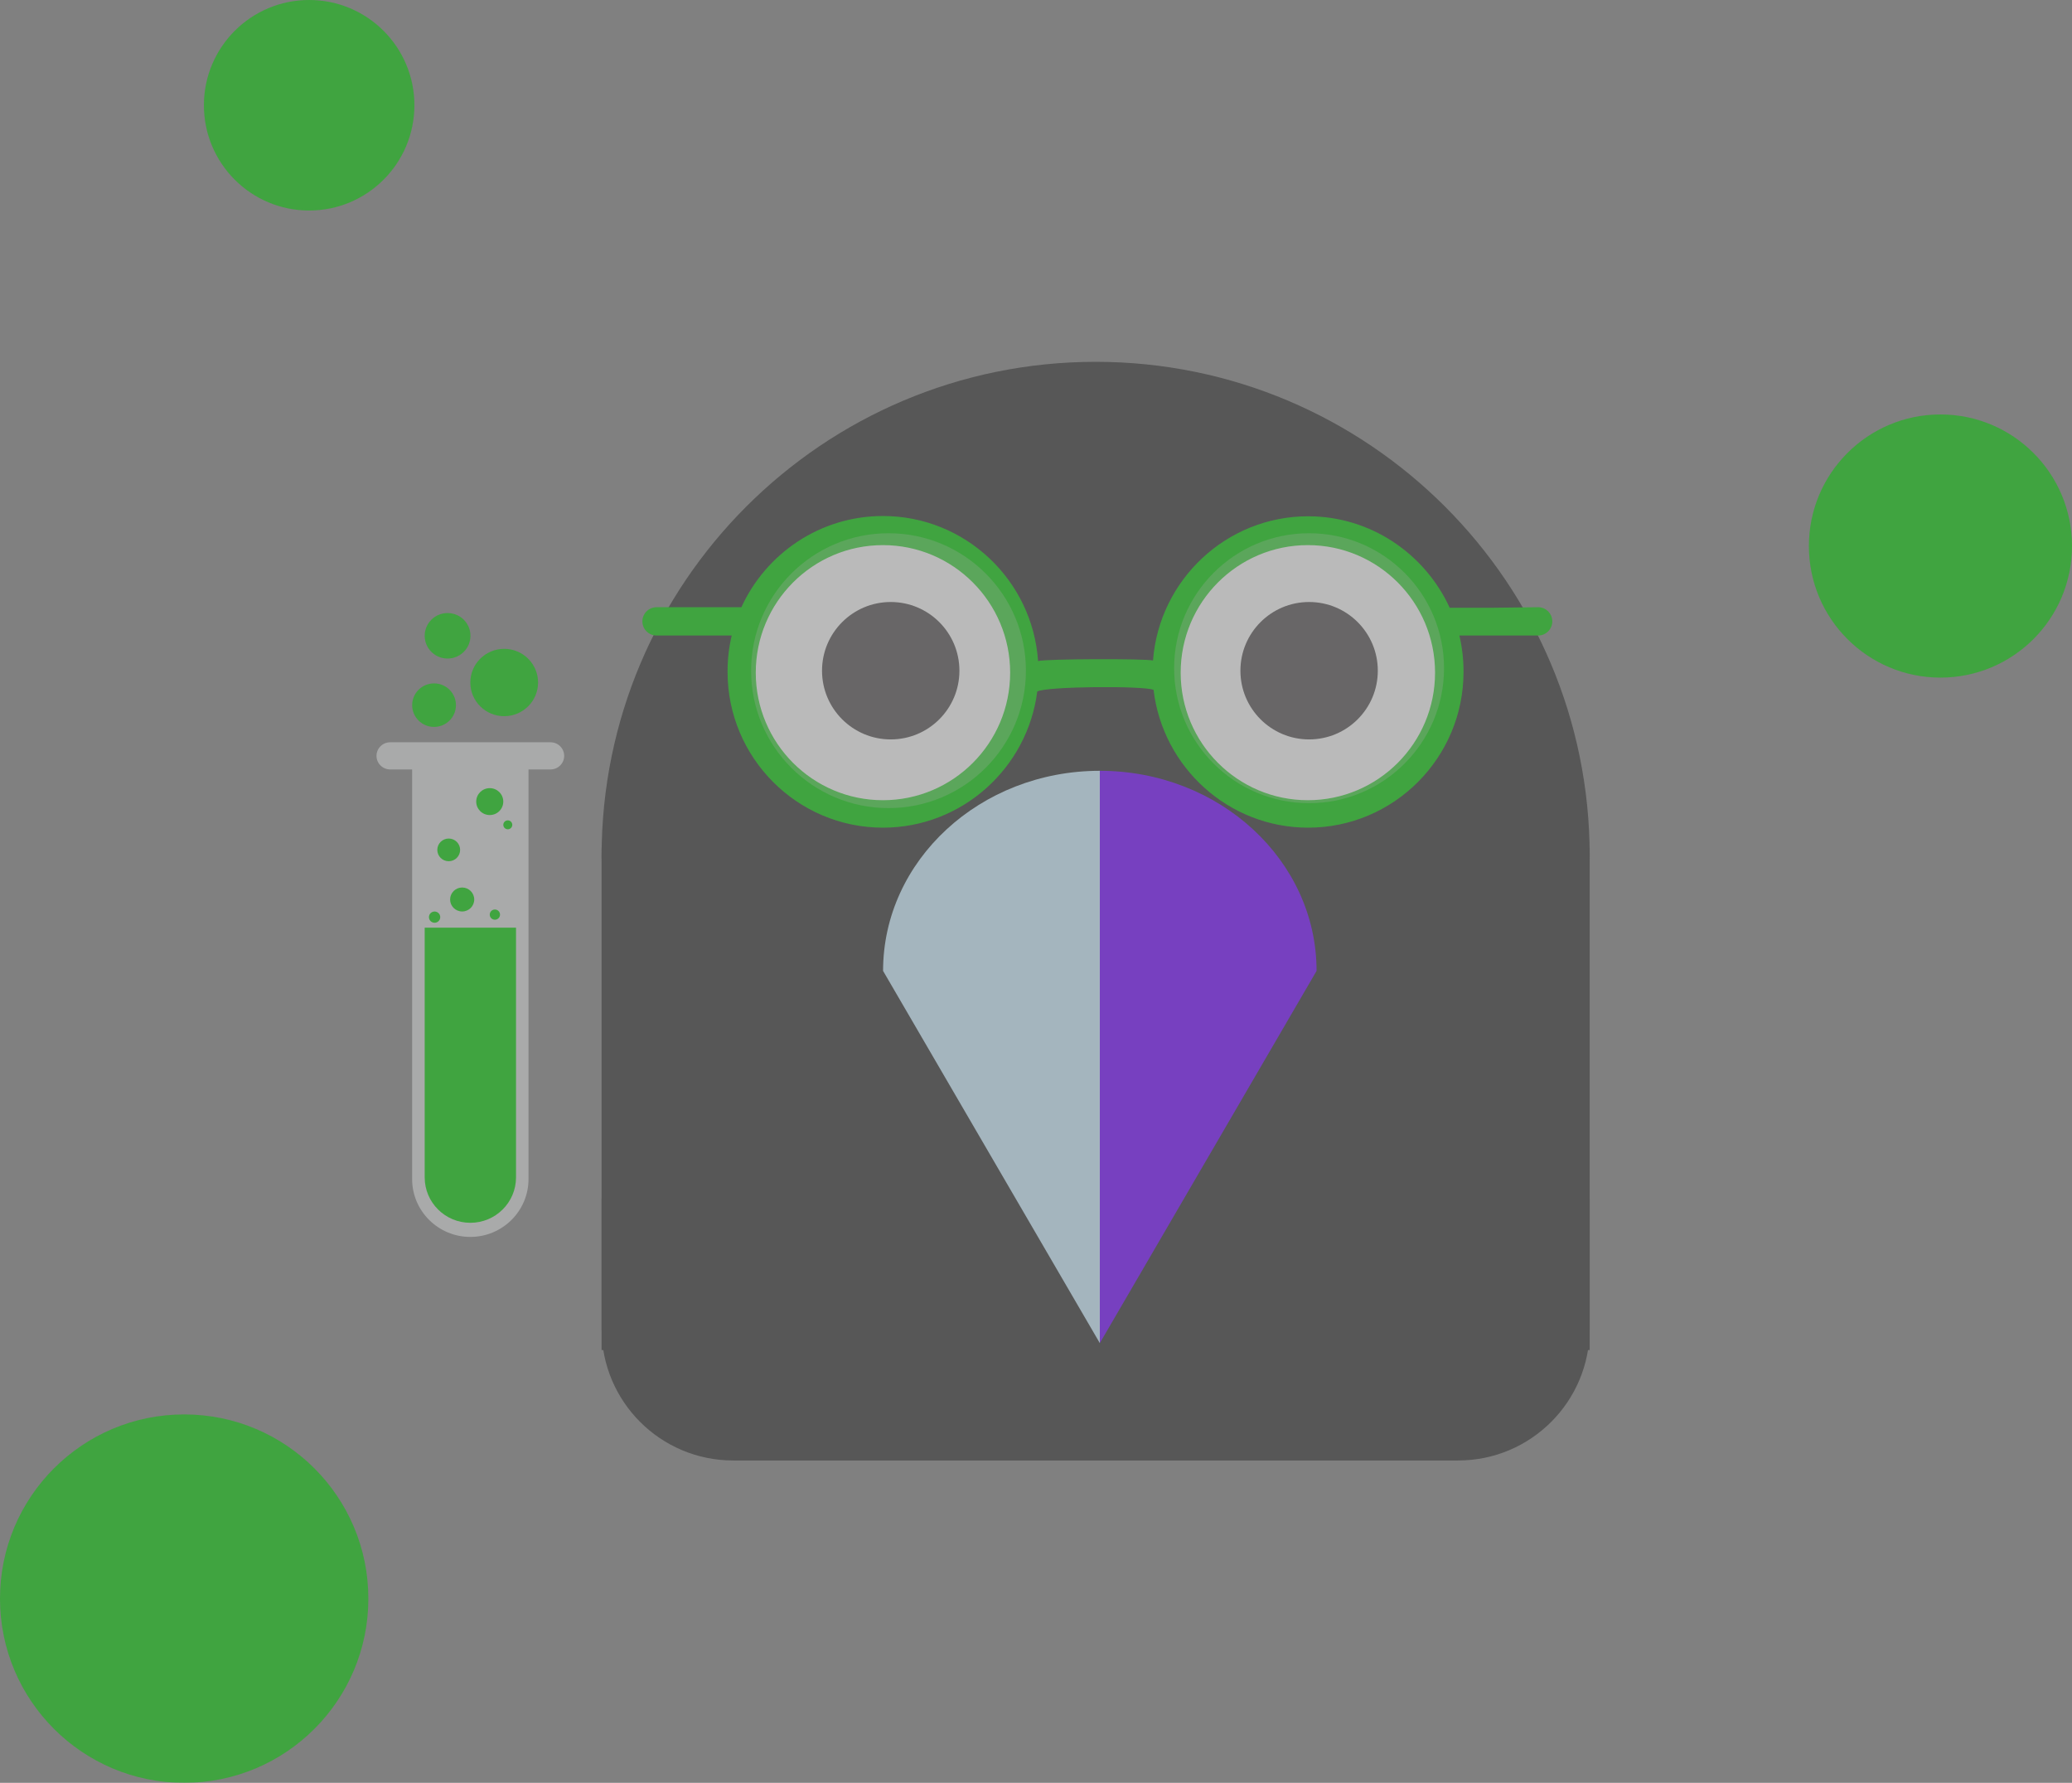 <svg width="315" height="271" viewBox="0 0 315 271" fill="none" xmlns="http://www.w3.org/2000/svg">
<rect x="0" y="0" width="315" height="271" fill="#808080" stroke="none"/>
<g opacity="0.5">
<path d="M241.676 128.849H91.46V205.215H241.676V128.849Z" fill="#2D2D2D"/>
<path d="M221.676 162.417H111.46C100.414 162.417 91.46 171.372 91.46 182.417V202C91.46 213.046 100.414 222 111.46 222H221.676C232.722 222 241.676 213.046 241.676 202V182.417C241.676 171.372 232.722 162.417 221.676 162.417Z" fill="#2D2D2D"/>
<path d="M166.568 205.216C208.049 205.216 241.676 171.589 241.676 130.108C241.676 88.627 208.049 55 166.568 55C125.087 55 91.46 88.627 91.46 130.108C91.46 171.589 125.087 205.216 166.568 205.216Z" fill="#2D2D2D"/>
<path d="M135.408 122.834C146.945 122.834 156.297 113.481 156.297 101.945C156.297 90.408 146.945 81.055 135.408 81.055C123.871 81.055 114.518 90.408 114.518 101.945C114.518 113.481 123.871 122.834 135.408 122.834Z" fill="white"/>
<path d="M135.414 112.396C141.182 112.396 145.858 107.72 145.858 101.952C145.858 96.184 141.182 91.508 135.414 91.508C129.646 91.508 124.97 96.184 124.97 101.952C124.97 107.72 129.646 112.396 135.414 112.396Z" fill="#231F20"/>
<path d="M199.013 122.834C210.55 122.834 219.903 113.481 219.903 101.945C219.903 90.408 210.55 81.055 199.013 81.055C187.476 81.055 178.124 90.408 178.124 101.945C178.124 113.481 187.476 122.834 199.013 122.834Z" fill="white"/>
<path d="M199.02 112.396C204.788 112.396 209.464 107.72 209.464 101.952C209.464 96.184 204.788 91.508 199.02 91.508C193.252 91.508 188.576 96.184 188.576 101.952C188.576 107.72 193.252 112.396 199.02 112.396Z" fill="#231F20"/>
<path d="M167.204 117.165C149.005 117.165 134.251 130.784 134.251 147.582L167.205 204.166V117.165H167.204Z" fill="#C7EAFB"/>
<path d="M200.155 147.582H200.154C200.154 130.784 185.401 117.165 167.202 117.165V204.166L200.156 147.582H200.155Z" fill="#6E00FF"/>
<g clip-path="url(#clip0_1_903)">
<path d="M62.659 114.901H80.349V179.226C80.349 184.076 76.386 188.02 71.501 188.02C66.622 188.02 62.654 184.081 62.654 179.226V114.901H62.659Z" fill="#D1D3D4"/>
<path d="M83.693 112.83H59.316C58.169 112.83 57.238 113.755 57.238 114.896C57.238 116.036 58.169 116.961 59.316 116.961H83.693C84.841 116.961 85.771 116.036 85.771 114.896C85.771 113.755 84.841 112.83 83.693 112.83Z" fill="#D1D3D4"/>
<path d="M64.56 141.01H78.449V178.972C78.449 182.782 75.34 185.872 71.507 185.872C67.674 185.872 64.565 182.782 64.565 178.972V141.01H64.56Z" fill="#00C800"/>
<path d="M65.988 110.496C67.826 110.496 69.316 109.015 69.316 107.188C69.316 105.361 67.826 103.88 65.988 103.88C64.15 103.88 62.66 105.361 62.66 107.188C62.66 109.015 64.15 110.496 65.988 110.496Z" fill="#00C800"/>
<path d="M76.652 108.865C79.496 108.865 81.802 106.573 81.802 103.746C81.802 100.919 79.496 98.627 76.652 98.627C73.807 98.627 71.501 100.919 71.501 103.746C71.501 106.573 73.807 108.865 76.652 108.865Z" fill="#00C800"/>
<path d="M66.07 140.264C66.544 140.264 66.929 139.882 66.929 139.41C66.929 138.939 66.544 138.556 66.07 138.556C65.595 138.556 65.211 138.939 65.211 139.41C65.211 139.882 65.595 140.264 66.07 140.264Z" fill="#00C800"/>
<path d="M70.263 138.551C71.275 138.551 72.096 137.735 72.096 136.729C72.096 135.722 71.275 134.907 70.263 134.907C69.251 134.907 68.43 135.722 68.43 136.729C68.43 137.735 69.251 138.551 70.263 138.551Z" fill="#00C800"/>
<path d="M68.217 130.911C69.174 130.911 69.951 130.139 69.951 129.187C69.951 128.235 69.174 127.463 68.217 127.463C67.259 127.463 66.483 128.235 66.483 129.187C66.483 130.139 67.259 130.911 68.217 130.911Z" fill="#00C800"/>
<path d="M74.455 123.892C75.591 123.892 76.512 122.977 76.512 121.847C76.512 120.718 75.591 119.803 74.455 119.803C73.319 119.803 72.398 120.718 72.398 121.847C72.398 122.977 73.319 123.892 74.455 123.892Z" fill="#00C800"/>
<path d="M68.044 100.102C69.965 100.102 71.522 98.554 71.522 96.644C71.522 94.734 69.965 93.186 68.044 93.186C66.122 93.186 64.565 94.734 64.565 96.644C64.565 98.554 66.122 100.102 68.044 100.102Z" fill="#00C800"/>
<path d="M77.199 126.056C77.576 126.056 77.881 125.752 77.881 125.378C77.881 125.003 77.576 124.7 77.199 124.7C76.822 124.7 76.517 125.003 76.517 125.378C76.517 125.752 76.822 126.056 77.199 126.056Z" fill="#00C800"/>
<path d="M75.236 139.804C75.668 139.804 76.017 139.456 76.017 139.027C76.017 138.598 75.668 138.251 75.236 138.251C74.805 138.251 74.455 138.598 74.455 139.027C74.455 139.456 74.805 139.804 75.236 139.804Z" fill="#00C800"/>
</g>
<path d="M226.448 92.386L220.689 92.386C220.689 92.386 220.479 92.386 220.395 92.386C216.653 84.21 208.414 78.478 198.872 78.478C186.429 78.478 176.214 88.172 175.289 100.395C173.86 100.1 159.245 100.142 157.815 100.479C156.975 88.172 146.718 78.436 134.233 78.436C124.691 78.436 116.451 84.125 112.71 92.302H99.803C98.626 92.302 97.659 93.272 97.659 94.452C97.659 95.632 98.626 96.601 99.803 96.601H111.239C110.818 98.372 110.608 100.226 110.608 102.123C110.608 115.189 121.201 125.81 134.233 125.81C146.255 125.81 156.218 116.748 157.689 105.115C159.077 104.314 173.944 104.23 175.373 104.862C176.76 116.622 186.765 125.81 198.872 125.81C211.903 125.81 222.497 115.189 222.497 102.123C222.497 100.226 222.286 98.372 221.866 96.601H233.848C235.025 96.601 235.992 95.632 235.992 94.452C235.992 93.272 235.025 92.302 233.848 92.302L226.448 92.386ZM134.233 121.637C123.556 121.637 114.896 112.955 114.896 102.249C114.896 91.544 123.556 82.861 134.233 82.861C144.91 82.861 153.57 91.544 153.57 102.249C153.57 112.955 144.91 121.637 134.233 121.637ZM198.83 121.637C188.152 121.637 179.493 112.955 179.493 102.249C179.493 91.544 188.152 82.861 198.83 82.861C209.507 82.861 218.167 91.544 218.167 102.249C218.167 112.955 209.507 121.637 198.83 121.637Z" fill="#00C800"/>
<path d="M155.968 101.945C155.968 113.482 146.616 122.835 135.079 122.835C123.542 122.835 114.189 113.482 114.189 101.945C114.189 90.409 123.542 81.056 135.079 81.056C146.616 81.056 155.968 90.409 155.968 101.945Z" fill="#D4D4D4" fill-opacity="0.25"/>
<ellipse cx="199.016" cy="101.572" rx="20.516" ry="20.516" fill="#D4D4D4" fill-opacity="0.25"/>
<path d="M28 271C43.464 271 56 258.464 56 243C56 227.536 43.464 215 28 215C12.536 215 0 227.536 0 243C0 258.464 12.536 271 28 271Z" fill="#00C800"/>
<path d="M47 32C55.837 32 63 24.837 63 16C63 7.163 55.837 0 47 0C38.163 0 31 7.163 31 16C31 24.837 38.163 32 47 32Z" fill="#00C800"/>
<path d="M295 103C306.046 103 315 94.046 315 83C315 71.954 306.046 63 295 63C283.954 63 275 71.954 275 83C275 94.046 283.954 103 295 103Z" fill="#00C800"/>
</g>
<defs>
<clipPath id="clip0_1_903">
<rect width="28.533" height="94.829" fill="white" transform="translate(57.238 93.186)"/>
</clipPath>
</defs>
</svg>
